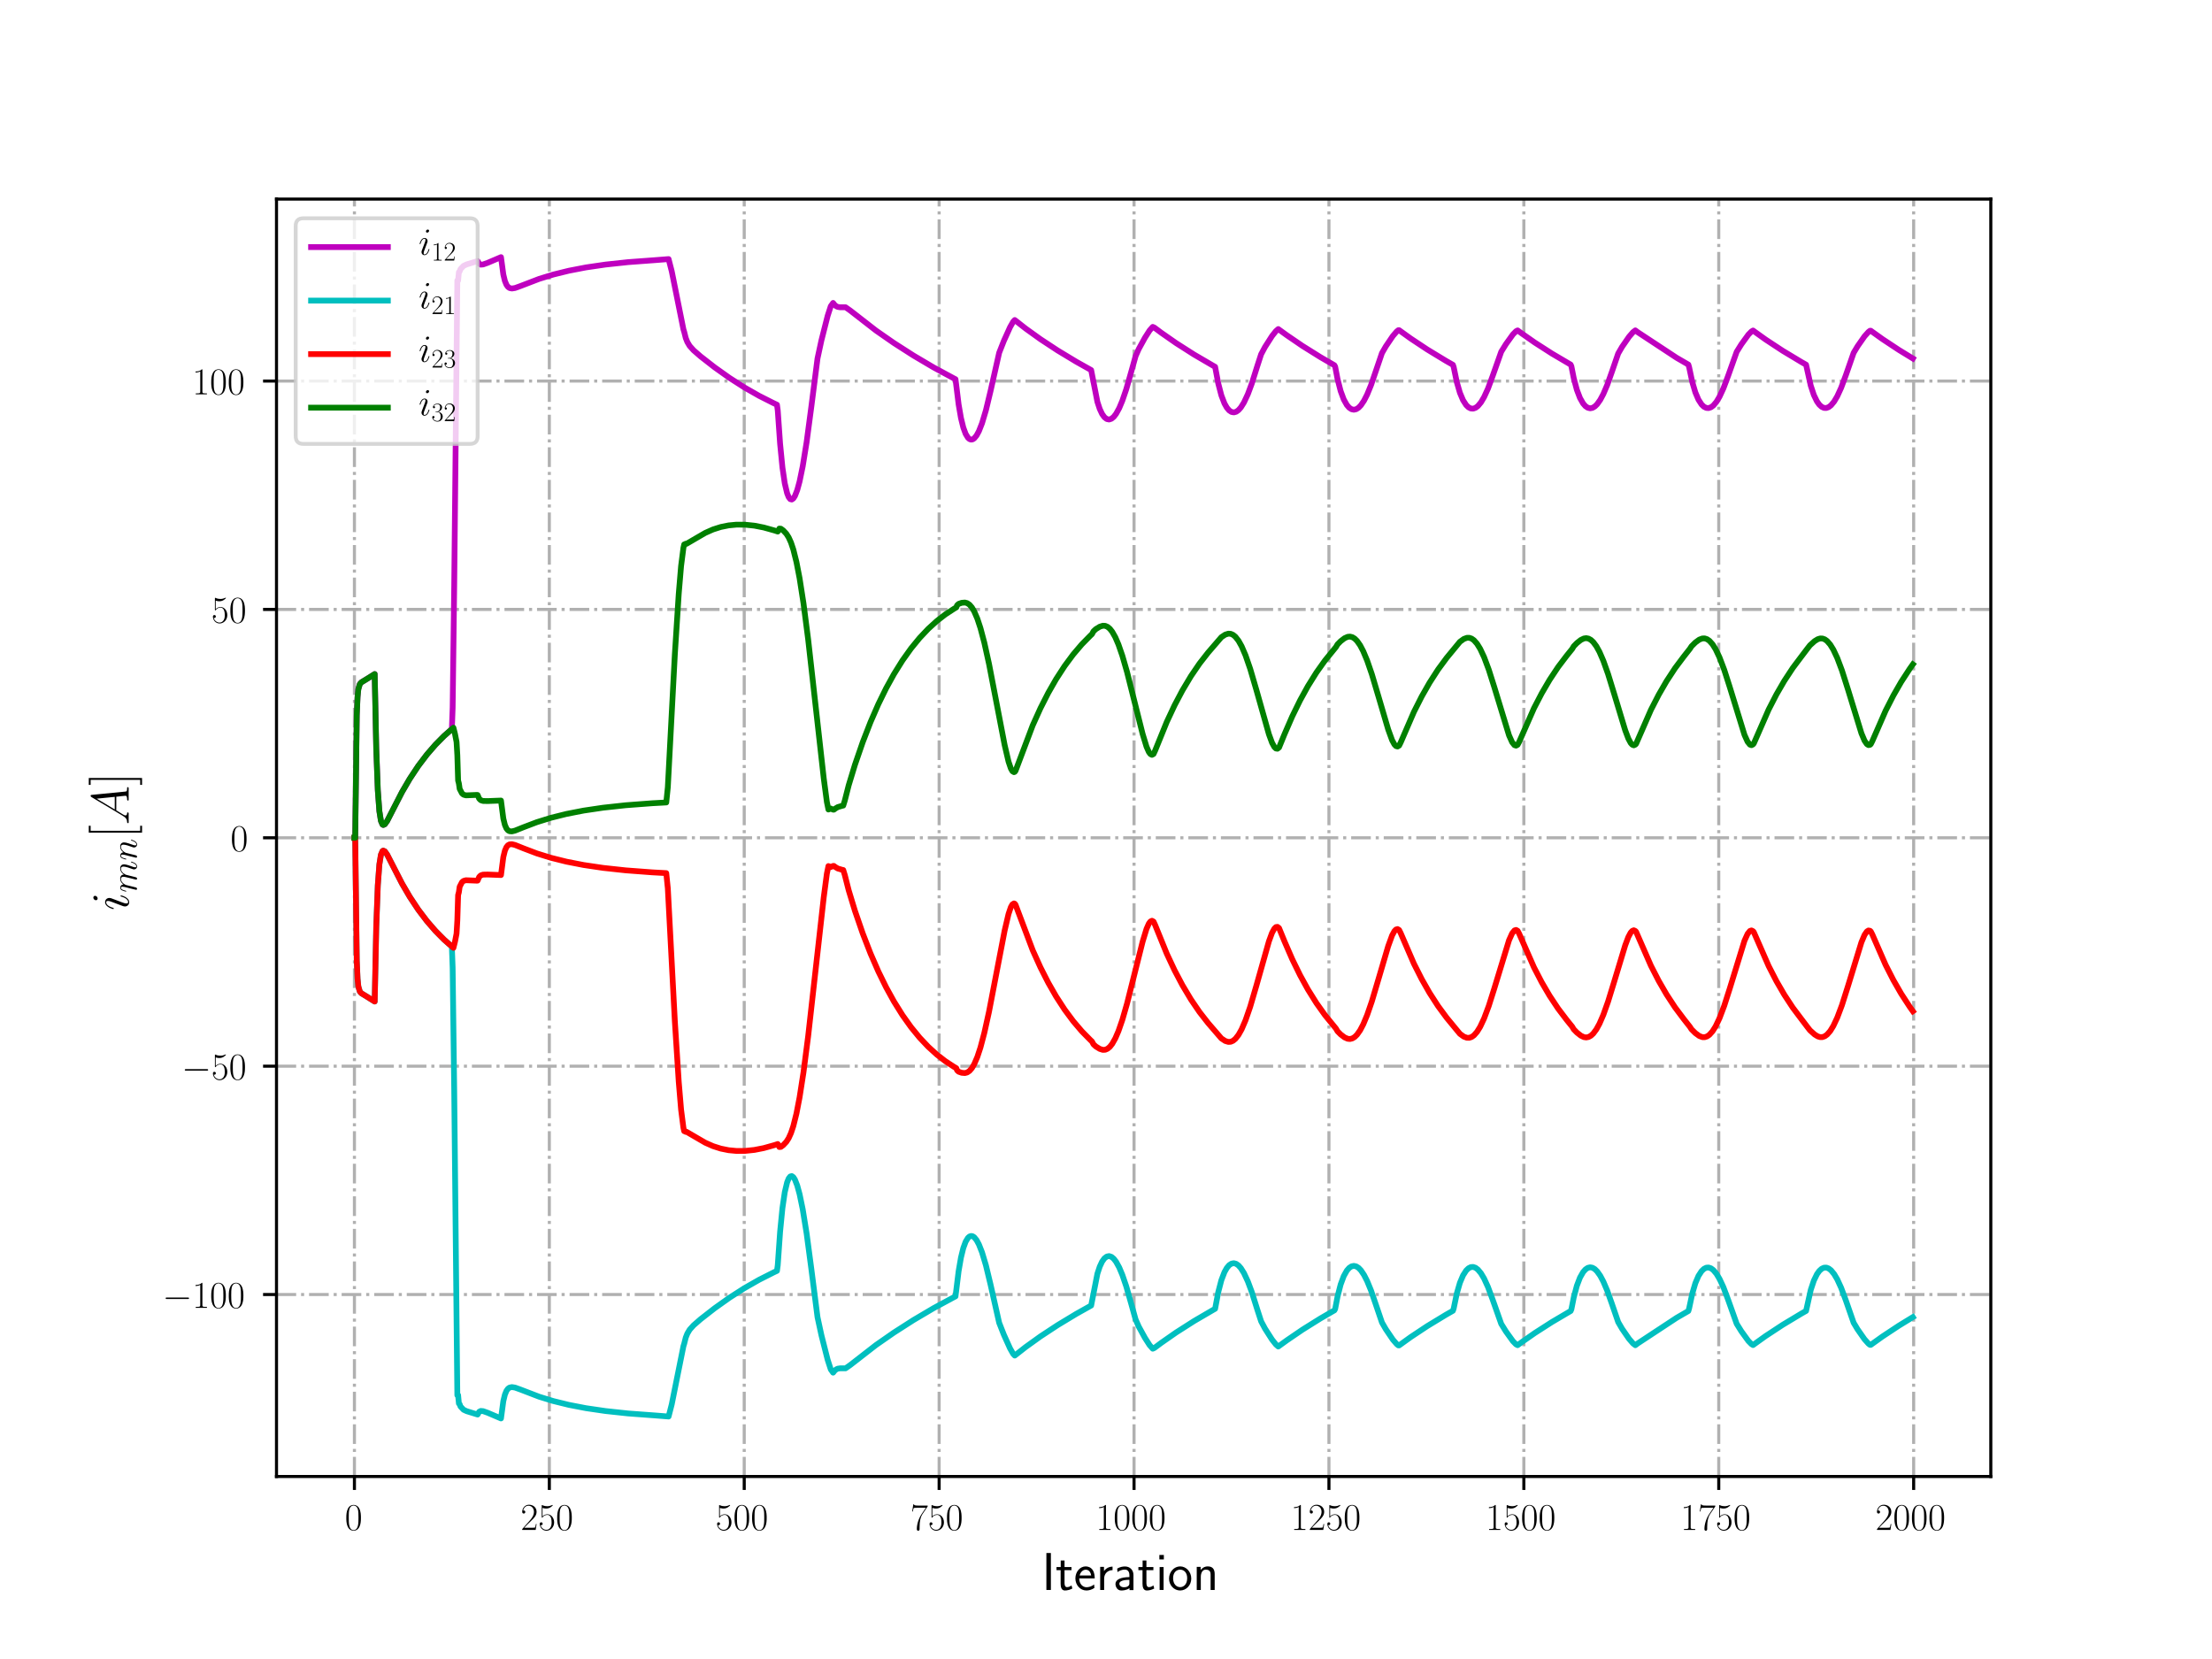 <?xml version="1.0" encoding="utf-8" standalone="no"?>
<!DOCTYPE svg PUBLIC "-//W3C//DTD SVG 1.1//EN"
  "http://www.w3.org/Graphics/SVG/1.1/DTD/svg11.dtd">
<!-- Created with matplotlib (http://matplotlib.org/) -->
<svg height="432pt" version="1.1" viewBox="0 0 576 432" width="576pt" xmlns="http://www.w3.org/2000/svg" xmlns:xlink="http://www.w3.org/1999/xlink">
 <defs>
  <style type="text/css">
*{stroke-linecap:butt;stroke-linejoin:round;}
  </style>
 </defs>
 <g id="figure_1">
  <g id="patch_1">
   <path d="M 0 432 
L 576 432 
L 576 0 
L 0 0 
z
" style="fill:#ffffff;"/>
  </g>
  <g id="axes_1">
   <g id="patch_2">
    <path d="M 72 384.48 
L 518.4 384.48 
L 518.4 51.84 
L 72 51.84 
z
" style="fill:#ffffff;"/>
   </g>
   <g id="matplotlib.axis_1">
    <g id="xtick_1">
     <g id="line2d_1">
      <path clip-path="url(#p9de2c5b1a9)" d="M 92.291 384.48 
L 92.291 51.84 
" style="fill:none;stroke:#b0b0b0;stroke-dasharray:5.12,1.28,0.8,1.28;stroke-dashoffset:0;stroke-width:0.8;"/>
     </g>
     <g id="line2d_2">
      <defs>
       <path d="M 0 0 
L 0 3.5 
" id="m9f9f281492" style="stroke:#000000;stroke-width:0.8;"/>
      </defs>
      <g>
       <use style="stroke:#000000;stroke-width:0.8;" x="92.291" xlink:href="#m9f9f281492" y="384.48"/>
      </g>
     </g>
     <g id="text_1">
      <!-- $0$ -->
      <defs>
       <path d="M 42 31.641 
C 42 37.75 41.906 48.125 37.703 56.109 
C 34 63.109 28.094 65.594 22.906 65.594 
C 18.094 65.594 12 63.406 8.203 56.203 
C 4.203 48.719 3.797 39.438 3.797 31.641 
C 3.797 25.953 3.906 17.281 7 9.672 
C 11.297 -0.609 19 -2 22.906 -2 
C 27.5 -2 34.5 -0.109 38.594 9.375 
C 41.594 16.281 42 24.359 42 31.641 
z
M 22.906 -0.406 
C 16.5 -0.406 12.703 5.078 11.297 12.688 
C 10.203 18.562 10.203 27.156 10.203 32.75 
C 10.203 40.438 10.203 46.828 11.5 52.922 
C 13.406 61.391 19 64 22.906 64 
C 27 64 32.297 61.297 34.203 53.125 
C 35.5 47.438 35.594 40.734 35.594 32.75 
C 35.594 26.25 35.594 18.266 34.406 12.375 
C 32.297 1.484 26.406 -0.406 22.906 -0.406 
z
" id="CMR17-48"/>
      </defs>
      <g transform="translate(89.8 398.398)scale(0.1 -0.1)">
       <use transform="scale(0.996)" xlink:href="#CMR17-48"/>
      </g>
     </g>
    </g>
    <g id="xtick_2">
     <g id="line2d_3">
      <path clip-path="url(#p9de2c5b1a9)" d="M 143.044 384.48 
L 143.044 51.84 
" style="fill:none;stroke:#b0b0b0;stroke-dasharray:5.12,1.28,0.8,1.28;stroke-dashoffset:0;stroke-width:0.8;"/>
     </g>
     <g id="line2d_4">
      <g>
       <use style="stroke:#000000;stroke-width:0.8;" x="143.044" xlink:href="#m9f9f281492" y="384.48"/>
      </g>
     </g>
     <g id="text_2">
      <!-- $250$ -->
      <defs>
       <path d="M 41.703 15.453 
L 39.906 15.453 
C 38.906 8.375 38.094 7.172 37.703 6.562 
C 37.203 5.766 30 5.766 28.594 5.766 
L 9.406 5.766 
C 13 9.672 20 16.75 28.5 24.953 
C 34.594 30.734 41.703 37.531 41.703 47.422 
C 41.703 59.219 32.297 66 21.797 66 
C 10.797 66 4.094 56.312 4.094 47.344 
C 4.094 43.438 7 42.938 8.203 42.938 
C 9.203 42.938 12.203 43.547 12.203 47.031 
C 12.203 50.109 9.594 51 8.203 51 
C 7.594 51 7 50.906 6.594 50.703 
C 8.5 59.219 14.297 63.406 20.406 63.406 
C 29.094 63.406 34.797 56.516 34.797 47.422 
C 34.797 38.734 29.703 31.25 24 24.75 
L 4.094 2.281 
L 4.094 0 
L 39.297 0 
z
" id="CMR17-50"/>
       <path d="M 11.406 57.688 
C 12.406 57.281 16.5 56 20.703 56 
C 30 56 35.094 61.109 38 64.062 
C 38 64.953 38 65.5 37.406 65.5 
C 37.297 65.5 37.094 65.5 36.297 65.047 
C 32.797 63.406 28.703 62.078 23.703 62.078 
C 20.703 62.078 16.203 62.484 11.297 64.672 
C 10.203 65.172 10 65.172 9.906 65.172 
C 9.406 65.172 9.297 65.062 9.297 63.078 
L 9.297 34.422 
C 9.297 32.641 9.297 32.141 10.297 32.141 
C 10.797 32.141 11 32.344 11.5 33.031 
C 14.703 37.516 19.094 39.406 24.094 39.406 
C 27.594 39.406 35.094 37.219 35.094 20.141 
C 35.094 16.953 35.094 11.172 32.094 6.578 
C 29.594 2.484 25.703 0.391 21.406 0.391 
C 14.797 0.391 8.094 5 6.297 12.719 
C 6.703 12.609 7.5 12.422 7.906 12.422 
C 9.203 12.422 11.703 13.125 11.703 16.219 
C 11.703 18.906 9.797 20 7.906 20 
C 5.594 20 4.094 18.594 4.094 15.797 
C 4.094 7.094 11 -2 21.594 -2 
C 31.906 -2 41.703 6.875 41.703 19.75 
C 41.703 31.719 33.906 41 24.203 41 
C 19.094 41 14.797 39.109 11.406 35.531 
z
" id="CMR17-53"/>
      </defs>
      <g transform="translate(135.572 398.398)scale(0.1 -0.1)">
       <use transform="scale(0.996)" xlink:href="#CMR17-50"/>
       <use transform="translate(45.69 0)scale(0.996)" xlink:href="#CMR17-53"/>
       <use transform="translate(91.381 0)scale(0.996)" xlink:href="#CMR17-48"/>
      </g>
     </g>
    </g>
    <g id="xtick_3">
     <g id="line2d_5">
      <path clip-path="url(#p9de2c5b1a9)" d="M 193.796 384.48 
L 193.796 51.84 
" style="fill:none;stroke:#b0b0b0;stroke-dasharray:5.12,1.28,0.8,1.28;stroke-dashoffset:0;stroke-width:0.8;"/>
     </g>
     <g id="line2d_6">
      <g>
       <use style="stroke:#000000;stroke-width:0.8;" x="193.796" xlink:href="#m9f9f281492" y="384.48"/>
      </g>
     </g>
     <g id="text_3">
      <!-- $500$ -->
      <g transform="translate(186.324 398.398)scale(0.1 -0.1)">
       <use transform="scale(0.996)" xlink:href="#CMR17-53"/>
       <use transform="translate(45.69 0)scale(0.996)" xlink:href="#CMR17-48"/>
       <use transform="translate(91.381 0)scale(0.996)" xlink:href="#CMR17-48"/>
      </g>
     </g>
    </g>
    <g id="xtick_4">
     <g id="line2d_7">
      <path clip-path="url(#p9de2c5b1a9)" d="M 244.549 384.48 
L 244.549 51.84 
" style="fill:none;stroke:#b0b0b0;stroke-dasharray:5.12,1.28,0.8,1.28;stroke-dashoffset:0;stroke-width:0.8;"/>
     </g>
     <g id="line2d_8">
      <g>
       <use style="stroke:#000000;stroke-width:0.8;" x="244.549" xlink:href="#m9f9f281492" y="384.48"/>
      </g>
     </g>
     <g id="text_4">
      <!-- $750$ -->
      <defs>
       <path d="M 45.094 61.578 
L 45.094 63.766 
L 21.594 63.766 
C 9.906 63.766 9.703 65.078 9.297 67 
L 7.5 67 
L 4.594 48.344 
L 6.406 48.344 
C 6.703 50.234 7.406 55.312 8.594 57.203 
C 9.203 58 16.594 58 18.297 58 
L 40.297 58 
L 29.203 41.578 
C 21.797 30.531 16.703 15.609 16.703 2.578 
C 16.703 1.391 16.703 -2 20.297 -2 
C 23.906 -2 23.906 1.391 23.906 2.672 
L 23.906 7.266 
C 23.906 23.562 26.703 34.312 31.297 41.188 
z
" id="CMR17-55"/>
      </defs>
      <g transform="translate(237.077 398.398)scale(0.1 -0.1)">
       <use transform="scale(0.996)" xlink:href="#CMR17-55"/>
       <use transform="translate(45.69 0)scale(0.996)" xlink:href="#CMR17-53"/>
       <use transform="translate(91.381 0)scale(0.996)" xlink:href="#CMR17-48"/>
      </g>
     </g>
    </g>
    <g id="xtick_5">
     <g id="line2d_9">
      <path clip-path="url(#p9de2c5b1a9)" d="M 295.302 384.48 
L 295.302 51.84 
" style="fill:none;stroke:#b0b0b0;stroke-dasharray:5.12,1.28,0.8,1.28;stroke-dashoffset:0;stroke-width:0.8;"/>
     </g>
     <g id="line2d_10">
      <g>
       <use style="stroke:#000000;stroke-width:0.8;" x="295.302" xlink:href="#m9f9f281492" y="384.48"/>
      </g>
     </g>
     <g id="text_5">
      <!-- $1000$ -->
      <defs>
       <path d="M 26.594 63.406 
C 26.594 65.5 26.5 65.5 25.094 65.5 
C 21.203 61.188 15.297 59.797 9.703 59.797 
C 9.406 59.797 8.906 59.797 8.797 59.5 
C 8.703 59.297 8.703 59.094 8.703 57 
C 11.797 57 17 57.594 21 59.984 
L 21 7.203 
C 21 3.688 20.797 2.5 12.203 2.5 
L 9.203 2.5 
L 9.203 0 
C 14 0 19 0 23.797 0 
C 28.594 0 33.594 0 38.406 0 
L 38.406 2.5 
L 35.406 2.5 
C 26.797 2.5 26.594 3.594 26.594 7.156 
z
" id="CMR17-49"/>
      </defs>
      <g transform="translate(285.339 398.398)scale(0.1 -0.1)">
       <use transform="scale(0.996)" xlink:href="#CMR17-49"/>
       <use transform="translate(45.69 0)scale(0.996)" xlink:href="#CMR17-48"/>
       <use transform="translate(91.381 0)scale(0.996)" xlink:href="#CMR17-48"/>
       <use transform="translate(137.071 0)scale(0.996)" xlink:href="#CMR17-48"/>
      </g>
     </g>
    </g>
    <g id="xtick_6">
     <g id="line2d_11">
      <path clip-path="url(#p9de2c5b1a9)" d="M 346.054 384.48 
L 346.054 51.84 
" style="fill:none;stroke:#b0b0b0;stroke-dasharray:5.12,1.28,0.8,1.28;stroke-dashoffset:0;stroke-width:0.8;"/>
     </g>
     <g id="line2d_12">
      <g>
       <use style="stroke:#000000;stroke-width:0.8;" x="346.054" xlink:href="#m9f9f281492" y="384.48"/>
      </g>
     </g>
     <g id="text_6">
      <!-- $1250$ -->
      <g transform="translate(336.091 398.398)scale(0.1 -0.1)">
       <use transform="scale(0.996)" xlink:href="#CMR17-49"/>
       <use transform="translate(45.69 0)scale(0.996)" xlink:href="#CMR17-50"/>
       <use transform="translate(91.381 0)scale(0.996)" xlink:href="#CMR17-53"/>
       <use transform="translate(137.071 0)scale(0.996)" xlink:href="#CMR17-48"/>
      </g>
     </g>
    </g>
    <g id="xtick_7">
     <g id="line2d_13">
      <path clip-path="url(#p9de2c5b1a9)" d="M 396.807 384.48 
L 396.807 51.84 
" style="fill:none;stroke:#b0b0b0;stroke-dasharray:5.12,1.28,0.8,1.28;stroke-dashoffset:0;stroke-width:0.8;"/>
     </g>
     <g id="line2d_14">
      <g>
       <use style="stroke:#000000;stroke-width:0.8;" x="396.807" xlink:href="#m9f9f281492" y="384.48"/>
      </g>
     </g>
     <g id="text_7">
      <!-- $1500$ -->
      <g transform="translate(386.844 398.398)scale(0.1 -0.1)">
       <use transform="scale(0.996)" xlink:href="#CMR17-49"/>
       <use transform="translate(45.69 0)scale(0.996)" xlink:href="#CMR17-53"/>
       <use transform="translate(91.381 0)scale(0.996)" xlink:href="#CMR17-48"/>
       <use transform="translate(137.071 0)scale(0.996)" xlink:href="#CMR17-48"/>
      </g>
     </g>
    </g>
    <g id="xtick_8">
     <g id="line2d_15">
      <path clip-path="url(#p9de2c5b1a9)" d="M 447.559 384.48 
L 447.559 51.84 
" style="fill:none;stroke:#b0b0b0;stroke-dasharray:5.12,1.28,0.8,1.28;stroke-dashoffset:0;stroke-width:0.8;"/>
     </g>
     <g id="line2d_16">
      <g>
       <use style="stroke:#000000;stroke-width:0.8;" x="447.559" xlink:href="#m9f9f281492" y="384.48"/>
      </g>
     </g>
     <g id="text_8">
      <!-- $1750$ -->
      <g transform="translate(437.597 398.398)scale(0.1 -0.1)">
       <use transform="scale(0.996)" xlink:href="#CMR17-49"/>
       <use transform="translate(45.69 0)scale(0.996)" xlink:href="#CMR17-55"/>
       <use transform="translate(91.381 0)scale(0.996)" xlink:href="#CMR17-53"/>
       <use transform="translate(137.071 0)scale(0.996)" xlink:href="#CMR17-48"/>
      </g>
     </g>
    </g>
    <g id="xtick_9">
     <g id="line2d_17">
      <path clip-path="url(#p9de2c5b1a9)" d="M 498.312 384.48 
L 498.312 51.84 
" style="fill:none;stroke:#b0b0b0;stroke-dasharray:5.12,1.28,0.8,1.28;stroke-dashoffset:0;stroke-width:0.8;"/>
     </g>
     <g id="line2d_18">
      <g>
       <use style="stroke:#000000;stroke-width:0.8;" x="498.312" xlink:href="#m9f9f281492" y="384.48"/>
      </g>
     </g>
     <g id="text_9">
      <!-- $2000$ -->
      <g transform="translate(488.349 398.398)scale(0.1 -0.1)">
       <use transform="scale(0.996)" xlink:href="#CMR17-50"/>
       <use transform="translate(45.69 0)scale(0.996)" xlink:href="#CMR17-48"/>
       <use transform="translate(91.381 0)scale(0.996)" xlink:href="#CMR17-48"/>
       <use transform="translate(137.071 0)scale(0.996)" xlink:href="#CMR17-48"/>
      </g>
     </g>
    </g>
    <g id="text_10">
     <!-- Iteration -->
     <defs>
      <path d="M 17.094 69 
L 8.703 69 
L 8.703 0 
L 17.094 0 
z
" id="CMSS17-73"/>
      <path d="M 16.703 37 
L 29.703 37 
L 29.703 42.766 
L 16.703 42.766 
L 16.703 55 
L 9.594 55 
L 9.594 42.766 
L 1.703 42.766 
L 1.703 37 
L 9.406 37 
L 9.406 11.703 
C 9.406 6 10.703 -1 17.297 -1 
C 22.297 -1 26.906 0.391 31.297 2.688 
L 29.703 8.562 
C 27.297 6.469 24.406 5.266 21.297 5.266 
C 16.906 5.266 16.703 10.875 16.703 13.375 
z
" id="CMSS17-116"/>
      <path d="M 39.094 21.516 
C 39.094 24.844 38.906 31.297 35.703 36.641 
C 32.203 42.391 26.5 44 22.203 44 
C 11.797 44 3 34.188 3 21.484 
C 3 9.094 12.094 -1 23.594 -1 
C 28.094 -1 33.594 0.297 38.594 3.875 
C 38.594 4.281 38.406 6.469 38.297 6.562 
C 38.297 6.766 38 9.844 38 10.25 
C 33.203 6.359 27.703 5.078 23.703 5.078 
C 17.297 5.078 10.406 10.422 10.094 21.516 
z
M 10.906 27 
C 12.203 32.562 16.594 37.828 22.203 37.828 
C 23.703 37.828 30.703 37.828 32.5 27 
z
" id="CMSS17-101"/>
      <path d="M 14.906 21.297 
C 14.906 30.703 21.797 37 30.594 37 
L 30.594 43.578 
C 24.203 43.578 18.203 40.391 14.594 35.203 
L 14.594 43.094 
L 7.5 43.094 
L 7.5 0 
L 14.906 0 
z
" id="CMSS17-114"/>
      <path d="M 37.594 27.984 
C 37.594 37.375 30.906 43.875 21.906 43.875 
C 17.5 43.875 12.703 43.078 7.203 39.891 
L 7.797 33.359 
C 10.297 35.125 14.594 38 21.797 38 
C 26.906 38 30 34.062 30 27.844 
L 30 24 
C 14 24 4 19.344 4 11.344 
C 4 7.203 6.5 -1 14.797 -1 
C 16.297 -1 24.406 -1 30.203 3.391 
L 30.203 -0.297 
L 37.594 -0.297 
z
M 30 12.75 
C 30 10.953 30 8.562 27 6.781 
C 24.406 5.078 21.094 5.078 19.703 5.078 
C 14.703 5.078 11.297 7.984 11.297 11.625 
C 11.297 18.922 26.906 18.922 30 18.922 
z
" id="CMSS17-97"/>
      <path d="M 15.297 65.359 
L 6.906 65.359 
L 6.906 57 
L 15.297 57 
z
M 14.797 42.797 
L 7.406 42.797 
L 7.406 0 
L 14.797 0 
z
" id="CMSS17-105"/>
      <path d="M 44.203 21.188 
C 44.203 34 34.703 44 23.5 44 
C 12 44 2.703 33.703 2.703 21.188 
C 2.703 8.5 12.297 -1 23.406 -1 
C 34.797 -1 44.203 8.797 44.203 21.188 
z
M 23.5 5.266 
C 16.406 5.266 10.297 11.078 10.297 22 
C 10.297 33.609 17.406 37.922 23.406 37.922 
C 29.906 37.922 36.594 33.219 36.594 22 
C 36.594 10.672 30.094 5.266 23.5 5.266 
z
" id="CMSS17-111"/>
      <path d="M 40.906 29.328 
C 40.906 35.672 39.406 44 28.094 44 
C 21.703 44 17.5 40.719 14.703 37.328 
L 14.703 43.094 
L 7.406 43.094 
L 7.406 0 
L 15 0 
L 15 24.359 
C 15 30.688 17.406 37.938 24.203 37.938 
C 33 37.938 33.297 32 33.297 28.578 
L 33.297 0 
L 40.906 0 
z
" id="CMSS17-110"/>
     </defs>
     <g transform="translate(271.264 414.022)scale(0.14 -0.14)">
      <use transform="scale(0.996)" xlink:href="#CMSS17-73"/>
      <use transform="translate(25.784 0)scale(0.996)" xlink:href="#CMSS17-116"/>
      <use transform="translate(59.615 0)scale(0.996)" xlink:href="#CMSS17-101"/>
      <use transform="translate(101.254 0)scale(0.996)" xlink:href="#CMSS17-114"/>
      <use transform="translate(133.164 0)scale(0.996)" xlink:href="#CMSS17-97"/>
      <use transform="translate(178.086 0)scale(0.996)" xlink:href="#CMSS17-116"/>
      <use transform="translate(211.918 0)scale(0.996)" xlink:href="#CMSS17-105"/>
      <use transform="translate(234.098 0)scale(0.996)" xlink:href="#CMSS17-111"/>
      <use transform="translate(280.942 0)scale(0.996)" xlink:href="#CMSS17-110"/>
     </g>
    </g>
   </g>
   <g id="matplotlib.axis_2">
    <g id="ytick_1">
     <g id="line2d_19">
      <path clip-path="url(#p9de2c5b1a9)" d="M 72 337.097 
L 518.4 337.097 
" style="fill:none;stroke:#b0b0b0;stroke-dasharray:5.12,1.28,0.8,1.28;stroke-dashoffset:0;stroke-width:0.8;"/>
     </g>
     <g id="line2d_20">
      <defs>
       <path d="M 0 0 
L -3.5 0 
" id="m6e6b1eb451" style="stroke:#000000;stroke-width:0.8;"/>
      </defs>
      <g>
       <use style="stroke:#000000;stroke-width:0.8;" x="72" xlink:href="#m6e6b1eb451" y="337.097"/>
      </g>
     </g>
     <g id="text_11">
      <!-- $-100$ -->
      <defs>
       <path d="M 65.906 23 
C 67.594 23 69.406 23 69.406 25 
C 69.406 27 67.594 27 65.906 27 
L 11.797 27 
C 10.094 27 8.297 27 8.297 25 
C 8.297 23 10.094 23 11.797 23 
z
" id="CMSY10-0"/>
      </defs>
      <g transform="translate(42.307 340.556)scale(0.1 -0.1)">
       <use transform="scale(0.996)" xlink:href="#CMSY10-0"/>
       <use transform="translate(77.487 0)scale(0.996)" xlink:href="#CMR17-49"/>
       <use transform="translate(123.178 0)scale(0.996)" xlink:href="#CMR17-48"/>
       <use transform="translate(168.868 0)scale(0.996)" xlink:href="#CMR17-48"/>
      </g>
     </g>
    </g>
    <g id="ytick_2">
     <g id="line2d_21">
      <path clip-path="url(#p9de2c5b1a9)" d="M 72 277.628 
L 518.4 277.628 
" style="fill:none;stroke:#b0b0b0;stroke-dasharray:5.12,1.28,0.8,1.28;stroke-dashoffset:0;stroke-width:0.8;"/>
     </g>
     <g id="line2d_22">
      <g>
       <use style="stroke:#000000;stroke-width:0.8;" x="72" xlink:href="#m6e6b1eb451" y="277.628"/>
      </g>
     </g>
     <g id="text_12">
      <!-- $-50$ -->
      <g transform="translate(47.289 281.088)scale(0.1 -0.1)">
       <use transform="scale(0.996)" xlink:href="#CMSY10-0"/>
       <use transform="translate(77.487 0)scale(0.996)" xlink:href="#CMR17-53"/>
       <use transform="translate(123.178 0)scale(0.996)" xlink:href="#CMR17-48"/>
      </g>
     </g>
    </g>
    <g id="ytick_3">
     <g id="line2d_23">
      <path clip-path="url(#p9de2c5b1a9)" d="M 72 218.16 
L 518.4 218.16 
" style="fill:none;stroke:#b0b0b0;stroke-dasharray:5.12,1.28,0.8,1.28;stroke-dashoffset:0;stroke-width:0.8;"/>
     </g>
     <g id="line2d_24">
      <g>
       <use style="stroke:#000000;stroke-width:0.8;" x="72" xlink:href="#m6e6b1eb451" y="218.16"/>
      </g>
     </g>
     <g id="text_13">
      <!-- $0$ -->
      <g transform="translate(60.019 221.619)scale(0.1 -0.1)">
       <use transform="scale(0.996)" xlink:href="#CMR17-48"/>
      </g>
     </g>
    </g>
    <g id="ytick_4">
     <g id="line2d_25">
      <path clip-path="url(#p9de2c5b1a9)" d="M 72 158.692 
L 518.4 158.692 
" style="fill:none;stroke:#b0b0b0;stroke-dasharray:5.12,1.28,0.8,1.28;stroke-dashoffset:0;stroke-width:0.8;"/>
     </g>
     <g id="line2d_26">
      <g>
       <use style="stroke:#000000;stroke-width:0.8;" x="72" xlink:href="#m6e6b1eb451" y="158.692"/>
      </g>
     </g>
     <g id="text_14">
      <!-- $50$ -->
      <g transform="translate(55.037 162.151)scale(0.1 -0.1)">
       <use transform="scale(0.996)" xlink:href="#CMR17-53"/>
       <use transform="translate(45.69 0)scale(0.996)" xlink:href="#CMR17-48"/>
      </g>
     </g>
    </g>
    <g id="ytick_5">
     <g id="line2d_27">
      <path clip-path="url(#p9de2c5b1a9)" d="M 72 99.223 
L 518.4 99.223 
" style="fill:none;stroke:#b0b0b0;stroke-dasharray:5.12,1.28,0.8,1.28;stroke-dashoffset:0;stroke-width:0.8;"/>
     </g>
     <g id="line2d_28">
      <g>
       <use style="stroke:#000000;stroke-width:0.8;" x="72" xlink:href="#m6e6b1eb451" y="99.223"/>
      </g>
     </g>
     <g id="text_15">
      <!-- $100$ -->
      <g transform="translate(50.056 102.683)scale(0.1 -0.1)">
       <use transform="scale(0.996)" xlink:href="#CMR17-49"/>
       <use transform="translate(45.69 0)scale(0.996)" xlink:href="#CMR17-48"/>
       <use transform="translate(91.381 0)scale(0.996)" xlink:href="#CMR17-48"/>
      </g>
     </g>
    </g>
    <g id="text_16">
     <!-- $i_{mn}[A]$ -->
     <defs>
      <path d="M 28.297 14.266 
C 28.297 14.766 27.906 15.172 27.297 15.172 
C 26.406 15.172 26.297 14.875 25.797 13.172 
C 23.203 4.094 19.094 1 15.797 1 
C 14.594 1 13.203 1.297 13.203 4.297 
C 13.203 6.984 14.406 9.984 15.5 12.969 
L 22.5 31.531 
C 22.797 32.328 23.5 34.125 23.5 36.016 
C 23.5 40.219 20.5 44 15.594 44 
C 6.406 44 2.703 29.531 2.703 28.734 
C 2.703 28.344 3.094 27.844 3.797 27.844 
C 4.703 27.844 4.797 28.234 5.203 29.625 
C 7.594 37.938 11.406 41.906 15.297 41.906 
C 16.203 41.906 17.906 41.906 17.906 38.719 
C 17.906 36.125 16.594 32.828 15.797 30.641 
L 8.797 12.078 
C 8.203 10.484 7.594 8.875 7.594 7.078 
C 7.594 2.594 10.703 -1 15.5 -1 
C 24.703 -1 28.297 13.578 28.297 14.266 
z
M 27.5 62.703 
C 27.5 64.203 26.297 66 24.094 66 
C 21.797 66 19.203 63.797 19.203 61.203 
C 19.203 58.719 21.297 57.922 22.5 57.922 
C 25.203 57.922 27.5 60.516 27.5 62.703 
z
" id="CMMI12-105"/>
      <path d="M 20.594 29.234 
C 20.797 29.844 23.297 34.828 27 38.016 
C 29.594 40.406 33 42.016 36.906 42.016 
C 40.906 42.016 42.297 39.016 42.297 35.031 
C 42.297 34.422 42.297 32.438 41.094 27.734 
L 38.594 17.469 
C 37.797 14.469 35.906 7.078 35.703 5.984 
C 35.297 4.484 34.703 1.891 34.703 1.5 
C 34.703 0.094 35.797 -1 37.297 -1 
C 40.297 -1 40.797 1.297 41.703 4.891 
L 47.703 28.734 
C 47.906 29.531 53.094 42.016 64.094 42.016 
C 68.094 42.016 69.5 39.016 69.5 35.031 
C 69.5 29.438 65.594 18.562 63.406 12.578 
C 62.5 10.172 62 8.875 62 7.078 
C 62 2.594 65.094 -1 69.906 -1 
C 79.203 -1 82.703 13.672 82.703 14.266 
C 82.703 14.766 82.297 15.172 81.703 15.172 
C 80.797 15.172 80.703 14.875 80.203 13.172 
C 77.906 5.188 74.203 1 70.203 1 
C 69.203 1 67.594 1 67.594 4.203 
C 67.594 6.812 68.797 10 69.203 11.094 
C 71 15.906 75.5 27.703 75.5 33.516 
C 75.5 39.5 72 44 64.406 44 
C 57.703 44 52.297 40.219 48.297 34.328 
C 48 39.719 44.703 44 37.203 44 
C 28.297 44 23.594 37.734 21.797 35.234 
C 21.5 40.906 17.406 44 13 44 
C 10.094 44 7.797 42.609 5.906 38.812 
C 4.094 35.219 2.703 29.141 2.703 28.734 
C 2.703 28.344 3.094 27.844 3.797 27.844 
C 4.594 27.844 4.703 27.938 5.297 30.234 
C 6.797 36.125 8.703 42.016 12.703 42.016 
C 15 42.016 15.797 40.406 15.797 37.422 
C 15.797 35.219 14.797 31.328 14.094 28.234 
L 11.297 17.469 
C 10.906 15.562 9.797 11.078 9.297 9.281 
C 8.594 6.688 7.5 2 7.5 1.5 
C 7.5 0.094 8.594 -1 10.094 -1 
C 11.297 -1 12.703 -0.406 13.5 1.094 
C 13.703 1.594 14.594 5.094 15.094 7.078 
L 17.297 16.062 
z
" id="CMMI12-109"/>
      <path d="M 20.594 29.234 
C 20.797 29.844 23.297 34.828 27 38.016 
C 29.594 40.406 33 42.016 36.906 42.016 
C 40.906 42.016 42.297 39.016 42.297 35.031 
C 42.297 29.344 38.203 17.969 36.203 12.578 
C 35.297 10.172 34.797 8.875 34.797 7.078 
C 34.797 2.594 37.906 -1 42.703 -1 
C 52 -1 55.5 13.672 55.5 14.266 
C 55.5 14.766 55.094 15.172 54.5 15.172 
C 53.594 15.172 53.5 14.875 53 13.172 
C 50.703 4.984 46.906 1 43 1 
C 42 1 40.406 1 40.406 4.203 
C 40.406 6.703 41.5 9.703 42.094 11.094 
C 44.094 16.609 48.297 27.812 48.297 33.516 
C 48.297 39.5 44.797 44 37.203 44 
C 28.297 44 23.594 37.734 21.797 35.234 
C 21.5 40.906 17.406 44 13 44 
C 9.797 44 7.594 42.109 5.906 38.719 
C 4.094 35.125 2.703 29.141 2.703 28.734 
C 2.703 28.344 3.094 27.844 3.797 27.844 
C 4.594 27.844 4.703 27.938 5.297 30.234 
C 6.906 36.328 8.703 42.016 12.703 42.016 
C 15 42.016 15.797 40.406 15.797 37.422 
C 15.797 35.219 14.797 31.328 14.094 28.234 
L 11.297 17.469 
C 10.906 15.562 9.797 11.078 9.297 9.281 
C 8.594 6.688 7.5 2 7.5 1.5 
C 7.5 0.094 8.594 -1 10.094 -1 
C 11.297 -1 12.703 -0.406 13.5 1.094 
C 13.703 1.594 14.594 5.094 15.094 7.078 
L 17.297 16.062 
z
" id="CMMI12-110"/>
      <path d="M 23.5 -25 
L 23.5 -21.516 
L 14.094 -21.516 
L 14.094 71 
L 23.5 71 
L 23.5 74.484 
L 10.594 74.484 
L 10.594 -25 
z
" id="CMR17-91"/>
      <path d="M 17 10.797 
C 13.5 4.906 10.094 2.906 5.297 2.906 
C 4.203 2.812 3.406 2.812 3.406 0.906 
C 3.406 0.375 3.906 0 4.594 0 
C 6.406 0 10.906 0 12.703 0 
C 15.594 0 18.797 0 21.594 0 
C 22.203 0 23.406 0 23.406 1.906 
C 23.406 2.812 22.594 2.906 22 2.906 
C 19.703 2.906 17.797 3.688 17.797 6.062 
C 17.797 7.438 18.406 8.531 19.703 10.703 
L 27.297 23.109 
L 52.797 23.109 
C 52.906 22.234 52.906 21.453 53 20.562 
C 53.297 18 54.5 7.734 54.5 5.875 
C 54.5 2.906 49.406 2.906 47.797 2.906 
C 46.703 2.906 45.594 2.906 45.594 1.094 
C 45.594 0 46.5 0 47.094 0 
C 48.797 0 50.797 0 52.5 0 
L 58.203 0 
C 64.297 0 68.703 0 68.797 0 
C 69.5 0 70.594 0 70.594 1.906 
C 70.594 2.906 69.703 2.906 68.203 2.906 
C 62.703 2.906 62.594 3.812 62.297 6.781 
L 56.203 68.812 
C 56 70.797 55.594 71 54.5 71 
C 53.5 71 52.906 70.797 52 69.297 
z
M 29 26 
L 49.094 59.672 
L 52.5 26 
z
" id="CMMI12-65"/>
      <path d="M 14.297 74.484 
L 1.406 74.484 
L 1.406 71 
L 10.797 71 
L 10.797 -21.516 
L 1.406 -21.516 
L 1.406 -25 
L 14.297 -25 
z
" id="CMR17-93"/>
     </defs>
     <g transform="translate(35.595 237.098)rotate(-90)scale(0.14 -0.14)">
      <use transform="translate(0 14.944)scale(0.996)" xlink:href="#CMMI12-105"/>
      <use transform="translate(33.279 0)scale(0.697)" xlink:href="#CMMI12-109"/>
      <use transform="translate(93.007 0)scale(0.697)" xlink:href="#CMMI12-110"/>
      <use transform="translate(134.266 14.944)scale(0.996)" xlink:href="#CMR17-91"/>
      <use transform="translate(159.137 14.944)scale(0.996)" xlink:href="#CMMI12-65"/>
      <use transform="translate(232.265 14.944)scale(0.996)" xlink:href="#CMR17-93"/>
     </g>
    </g>
   </g>
   <g id="line2d_29">
    <path clip-path="url(#p9de2c5b1a9)" d="M 92.291 218.16 
L 92.494 218.16 
L 92.9 186.193 
L 93.103 181.495 
L 93.306 179.457 
L 93.712 178.091 
L 94.118 177.664 
L 95.742 176.671 
L 97.569 175.524 
L 97.975 194.97 
L 98.381 205.77 
L 98.787 211.221 
L 99.193 213.754 
L 99.599 214.697 
L 99.802 214.816 
L 100.208 214.631 
L 100.817 213.779 
L 102.035 211.407 
L 104.675 206.261 
L 106.705 202.786 
L 108.938 199.421 
L 111.171 196.478 
L 113.404 193.901 
L 115.637 191.645 
L 117.667 189.836 
L 117.87 184.271 
L 118.276 152.483 
L 119.088 73.01 
L 119.291 73.041 
L 119.494 70.859 
L 119.697 70.675 
L 119.9 70.086 
L 120.712 69.225 
L 121.524 68.848 
L 124.367 67.976 
L 124.773 68.696 
L 125.179 68.909 
L 125.788 68.864 
L 127.006 68.433 
L 130.457 66.96 
L 131.066 71.483 
L 131.472 73.154 
L 131.878 74.149 
L 132.284 74.712 
L 132.69 75 
L 133.299 75.126 
L 134.111 74.998 
L 135.532 74.487 
L 140.404 72.617 
L 144.059 71.495 
L 148.119 70.497 
L 152.585 69.636 
L 157.66 68.892 
L 163.548 68.261 
L 170.653 67.735 
L 174.104 67.463 
L 174.916 70.623 
L 177.961 85.76 
L 178.164 86.41 
L 178.57 88.029 
L 178.976 89.051 
L 179.585 90.078 
L 180.601 91.21 
L 182.428 92.801 
L 186.082 95.649 
L 189.939 98.39 
L 193.796 100.86 
L 197.653 103.063 
L 201.511 105.012 
L 202.323 105.391 
L 202.526 106.88 
L 203.135 115.55 
L 203.744 121.728 
L 204.353 125.874 
L 204.962 128.437 
L 205.368 129.441 
L 205.774 129.968 
L 206.18 130.073 
L 206.586 129.794 
L 206.992 129.163 
L 207.601 127.607 
L 208.21 125.375 
L 209.022 121.443 
L 210.037 115.172 
L 211.255 106.021 
L 212.879 93.331 
L 213.894 88.637 
L 215.518 82.239 
L 216.33 79.731 
L 216.939 78.884 
L 217.345 79.404 
L 217.751 79.742 
L 218.157 79.921 
L 218.767 80.014 
L 220.188 80.012 
L 221.406 80.868 
L 228.105 86.074 
L 232.774 89.319 
L 237.85 92.571 
L 243.128 95.687 
L 248.406 98.538 
L 248.812 98.746 
L 249.624 105.322 
L 250.233 108.851 
L 250.842 111.328 
L 251.451 112.984 
L 252.06 113.984 
L 252.466 114.342 
L 252.872 114.478 
L 253.278 114.408 
L 253.684 114.145 
L 254.293 113.408 
L 254.902 112.284 
L 255.714 110.225 
L 256.729 106.841 
L 257.948 101.775 
L 260.181 91.867 
L 261.399 88.772 
L 263.023 85.178 
L 263.835 83.758 
L 264.241 83.332 
L 265.053 83.965 
L 267.083 85.557 
L 270.94 88.325 
L 275.406 91.259 
L 280.279 94.202 
L 284.136 96.364 
L 285.76 104.647 
L 286.369 106.489 
L 286.978 107.789 
L 287.587 108.643 
L 288.196 109.114 
L 288.805 109.24 
L 289.414 109.043 
L 290.023 108.542 
L 290.632 107.751 
L 291.444 106.27 
L 292.256 104.34 
L 293.271 101.369 
L 294.692 96.384 
L 295.708 92.736 
L 296.52 90.892 
L 298.144 87.939 
L 299.362 86.036 
L 300.174 85.123 
L 300.58 85.298 
L 302.407 86.659 
L 306.264 89.347 
L 310.933 92.324 
L 316.009 95.288 
L 316.415 95.515 
L 317.227 99.832 
L 318.039 102.955 
L 318.851 105.068 
L 319.46 106.148 
L 320.069 106.87 
L 320.678 107.275 
L 321.287 107.388 
L 321.896 107.222 
L 322.505 106.79 
L 323.114 106.103 
L 323.926 104.807 
L 324.941 102.628 
L 325.956 99.904 
L 327.377 95.383 
L 328.392 92.256 
L 329.407 90.354 
L 331.234 87.497 
L 332.249 86.216 
L 332.858 85.685 
L 335.092 87.3 
L 339.152 90.07 
L 343.821 92.987 
L 347.475 95.105 
L 347.678 95.489 
L 348.287 98.675 
L 349.099 101.834 
L 349.911 104.017 
L 350.723 105.466 
L 351.332 106.163 
L 351.941 106.565 
L 352.55 106.691 
L 353.16 106.555 
L 353.769 106.166 
L 354.378 105.533 
L 355.19 104.327 
L 356.002 102.736 
L 357.017 100.263 
L 358.235 96.716 
L 359.859 91.943 
L 360.874 90.185 
L 362.701 87.488 
L 363.716 86.315 
L 364.122 85.984 
L 364.325 85.978 
L 367.37 88.165 
L 371.633 90.992 
L 376.506 93.951 
L 378.333 94.996 
L 378.536 95.58 
L 379.348 99.495 
L 380.16 102.291 
L 380.972 104.214 
L 381.784 105.477 
L 382.393 106.062 
L 383.002 106.368 
L 383.611 106.41 
L 384.22 106.198 
L 384.829 105.742 
L 385.641 104.768 
L 386.453 103.399 
L 387.468 101.184 
L 388.686 97.9 
L 390.919 91.585 
L 392.138 89.616 
L 393.965 87.074 
L 394.777 86.247 
L 395.183 86.038 
L 396.401 86.926 
L 399.649 89.196 
L 404.115 92.063 
L 408.987 94.933 
L 409.19 95.395 
L 409.799 98.455 
L 410.612 101.512 
L 411.424 103.64 
L 412.236 105.067 
L 412.845 105.763 
L 413.454 106.174 
L 414.063 106.32 
L 414.672 106.21 
L 415.281 105.854 
L 415.89 105.26 
L 416.702 104.115 
L 417.514 102.591 
L 418.529 100.211 
L 419.747 96.781 
L 421.371 92.057 
L 422.386 90.314 
L 424.213 87.669 
L 425.228 86.501 
L 425.837 86.03 
L 426.446 86.487 
L 436.597 93.17 
L 439.642 94.934 
L 439.845 95.616 
L 440.657 99.444 
L 441.469 102.189 
L 442.281 104.084 
L 443.093 105.331 
L 443.702 105.912 
L 444.311 106.218 
L 444.92 106.263 
L 445.529 106.058 
L 446.138 105.611 
L 446.95 104.653 
L 447.762 103.304 
L 448.778 101.118 
L 449.996 97.875 
L 452.229 91.609 
L 453.447 89.655 
L 455.274 87.134 
L 456.086 86.31 
L 456.492 86.068 
L 457.304 86.657 
L 459.74 88.401 
L 464.206 91.336 
L 469.079 94.266 
L 470.297 94.96 
L 471.515 100.426 
L 472.327 102.866 
L 473.139 104.534 
L 473.748 105.384 
L 474.357 105.938 
L 474.966 106.218 
L 475.575 106.241 
L 476.184 106.014 
L 476.793 105.545 
L 477.605 104.561 
L 478.417 103.188 
L 479.432 100.976 
L 480.65 97.709 
L 482.68 91.884 
L 483.695 90.186 
L 485.522 87.572 
L 486.537 86.44 
L 486.944 86.123 
L 487.147 86.121 
L 490.192 88.298 
L 494.455 91.114 
L 498.109 93.35 
L 498.109 93.35 
" style="fill:none;stroke:#bf00bf;stroke-linecap:square;stroke-width:1.5;"/>
   </g>
   <g id="line2d_30">
    <path clip-path="url(#p9de2c5b1a9)" d="M 92.291 218.16 
L 92.494 218.16 
L 92.9 250.127 
L 93.103 254.825 
L 93.306 256.863 
L 93.712 258.229 
L 94.118 258.656 
L 95.742 259.649 
L 97.569 260.796 
L 97.975 241.35 
L 98.381 230.55 
L 98.787 225.099 
L 99.193 222.566 
L 99.599 221.623 
L 99.802 221.504 
L 100.208 221.689 
L 100.817 222.541 
L 102.035 224.913 
L 104.675 230.059 
L 106.705 233.534 
L 108.938 236.899 
L 111.171 239.842 
L 113.404 242.419 
L 115.637 244.675 
L 117.667 246.484 
L 117.87 252.049 
L 118.276 283.837 
L 119.088 363.31 
L 119.291 363.279 
L 119.494 365.461 
L 119.697 365.645 
L 119.9 366.234 
L 120.712 367.095 
L 121.524 367.472 
L 124.367 368.344 
L 124.773 367.624 
L 125.179 367.411 
L 125.788 367.456 
L 127.006 367.887 
L 130.457 369.36 
L 131.066 364.837 
L 131.472 363.166 
L 131.878 362.171 
L 132.284 361.608 
L 132.69 361.32 
L 133.299 361.194 
L 134.111 361.322 
L 135.532 361.833 
L 140.404 363.703 
L 144.059 364.825 
L 148.119 365.823 
L 152.585 366.684 
L 157.66 367.428 
L 163.548 368.059 
L 170.653 368.585 
L 174.104 368.857 
L 174.916 365.697 
L 177.961 350.56 
L 178.164 349.91 
L 178.57 348.291 
L 178.976 347.269 
L 179.585 346.242 
L 180.601 345.11 
L 182.428 343.519 
L 186.082 340.671 
L 189.939 337.93 
L 193.796 335.46 
L 197.653 333.257 
L 201.511 331.308 
L 202.323 330.929 
L 202.526 329.44 
L 203.135 320.77 
L 203.744 314.592 
L 204.353 310.446 
L 204.962 307.883 
L 205.368 306.879 
L 205.774 306.352 
L 206.18 306.247 
L 206.586 306.526 
L 206.992 307.157 
L 207.601 308.713 
L 208.21 310.945 
L 209.022 314.877 
L 210.037 321.148 
L 211.255 330.299 
L 212.879 342.989 
L 213.894 347.683 
L 215.518 354.081 
L 216.33 356.589 
L 216.939 357.436 
L 217.345 356.916 
L 217.751 356.578 
L 218.157 356.399 
L 218.767 356.306 
L 220.188 356.308 
L 221.406 355.452 
L 228.105 350.246 
L 232.774 347.001 
L 237.85 343.749 
L 243.128 340.633 
L 248.406 337.782 
L 248.812 337.574 
L 249.624 330.998 
L 250.233 327.469 
L 250.842 324.992 
L 251.451 323.336 
L 252.06 322.336 
L 252.466 321.978 
L 252.872 321.842 
L 253.278 321.912 
L 253.684 322.175 
L 254.293 322.912 
L 254.902 324.036 
L 255.714 326.095 
L 256.729 329.479 
L 257.948 334.545 
L 260.181 344.453 
L 261.399 347.548 
L 263.023 351.142 
L 263.835 352.562 
L 264.241 352.988 
L 265.053 352.355 
L 267.083 350.763 
L 270.94 347.995 
L 275.406 345.061 
L 280.279 342.118 
L 284.136 339.956 
L 285.76 331.673 
L 286.369 329.831 
L 286.978 328.531 
L 287.587 327.677 
L 288.196 327.206 
L 288.805 327.08 
L 289.414 327.277 
L 290.023 327.778 
L 290.632 328.569 
L 291.444 330.05 
L 292.256 331.98 
L 293.271 334.951 
L 294.692 339.936 
L 295.708 343.584 
L 296.52 345.428 
L 298.144 348.381 
L 299.362 350.284 
L 300.174 351.197 
L 300.58 351.022 
L 302.407 349.661 
L 306.264 346.973 
L 310.933 343.996 
L 316.009 341.032 
L 316.415 340.805 
L 317.227 336.488 
L 318.039 333.365 
L 318.851 331.252 
L 319.46 330.172 
L 320.069 329.45 
L 320.678 329.045 
L 321.287 328.932 
L 321.896 329.098 
L 322.505 329.53 
L 323.114 330.217 
L 323.926 331.513 
L 324.941 333.692 
L 325.956 336.416 
L 327.377 340.937 
L 328.392 344.064 
L 329.407 345.966 
L 331.234 348.823 
L 332.249 350.104 
L 332.858 350.635 
L 335.092 349.02 
L 339.152 346.25 
L 343.821 343.333 
L 347.475 341.215 
L 347.678 340.831 
L 348.287 337.645 
L 349.099 334.486 
L 349.911 332.303 
L 350.723 330.854 
L 351.332 330.157 
L 351.941 329.755 
L 352.55 329.629 
L 353.16 329.765 
L 353.769 330.154 
L 354.378 330.787 
L 355.19 331.993 
L 356.002 333.584 
L 357.017 336.057 
L 358.235 339.604 
L 359.859 344.377 
L 360.874 346.135 
L 362.701 348.832 
L 363.716 350.005 
L 364.122 350.336 
L 364.325 350.342 
L 367.37 348.155 
L 371.633 345.328 
L 376.506 342.369 
L 378.333 341.324 
L 378.536 340.74 
L 379.348 336.825 
L 380.16 334.029 
L 380.972 332.106 
L 381.784 330.843 
L 382.393 330.258 
L 383.002 329.952 
L 383.611 329.91 
L 384.22 330.122 
L 384.829 330.578 
L 385.641 331.552 
L 386.453 332.921 
L 387.468 335.136 
L 388.686 338.42 
L 390.919 344.735 
L 392.138 346.704 
L 393.965 349.246 
L 394.777 350.073 
L 395.183 350.282 
L 396.401 349.394 
L 399.649 347.124 
L 404.115 344.257 
L 408.987 341.387 
L 409.19 340.925 
L 409.799 337.865 
L 410.612 334.808 
L 411.424 332.68 
L 412.236 331.253 
L 412.845 330.557 
L 413.454 330.146 
L 414.063 330 
L 414.672 330.11 
L 415.281 330.466 
L 415.89 331.06 
L 416.702 332.205 
L 417.514 333.729 
L 418.529 336.109 
L 419.747 339.539 
L 421.371 344.263 
L 422.386 346.006 
L 424.213 348.651 
L 425.228 349.819 
L 425.837 350.29 
L 426.446 349.833 
L 436.597 343.15 
L 439.642 341.386 
L 439.845 340.704 
L 440.657 336.876 
L 441.469 334.131 
L 442.281 332.236 
L 443.093 330.989 
L 443.702 330.408 
L 444.311 330.102 
L 444.92 330.057 
L 445.529 330.262 
L 446.138 330.709 
L 446.95 331.667 
L 447.762 333.016 
L 448.778 335.202 
L 449.996 338.445 
L 452.229 344.711 
L 453.447 346.665 
L 455.274 349.186 
L 456.086 350.01 
L 456.492 350.252 
L 457.304 349.663 
L 459.74 347.919 
L 464.206 344.984 
L 469.079 342.054 
L 470.297 341.36 
L 471.515 335.894 
L 472.327 333.454 
L 473.139 331.786 
L 473.748 330.936 
L 474.357 330.382 
L 474.966 330.102 
L 475.575 330.079 
L 476.184 330.306 
L 476.793 330.775 
L 477.605 331.759 
L 478.417 333.132 
L 479.432 335.344 
L 480.65 338.611 
L 482.68 344.436 
L 483.695 346.134 
L 485.522 348.748 
L 486.537 349.88 
L 486.944 350.197 
L 487.147 350.199 
L 490.192 348.022 
L 494.455 345.206 
L 498.109 342.97 
L 498.109 342.97 
" style="fill:none;stroke:#00bfbf;stroke-linecap:square;stroke-width:1.5;"/>
   </g>
   <g id="line2d_31">
    <path clip-path="url(#p9de2c5b1a9)" d="M 92.291 218.16 
L 92.494 218.16 
L 92.9 250.127 
L 93.103 254.825 
L 93.306 256.863 
L 93.712 258.229 
L 94.118 258.656 
L 95.742 259.649 
L 97.569 260.796 
L 97.975 241.35 
L 98.381 230.55 
L 98.787 225.099 
L 99.193 222.566 
L 99.599 221.623 
L 99.802 221.504 
L 100.208 221.689 
L 100.817 222.541 
L 102.035 224.913 
L 104.675 230.059 
L 106.705 233.534 
L 108.938 236.899 
L 111.171 239.842 
L 113.404 242.419 
L 115.637 244.675 
L 118.073 246.821 
L 118.479 245.205 
L 118.885 243.121 
L 119.088 239.696 
L 119.291 233.075 
L 119.494 232.31 
L 119.697 230.895 
L 120.306 229.72 
L 120.712 229.383 
L 121.321 229.212 
L 122.336 229.251 
L 124.164 229.326 
L 124.367 229.309 
L 124.773 228.358 
L 125.179 227.952 
L 125.788 227.752 
L 127.006 227.725 
L 130.457 227.858 
L 131.066 223.17 
L 131.472 221.515 
L 131.878 220.583 
L 132.284 220.093 
L 132.69 219.873 
L 133.299 219.829 
L 134.111 220.025 
L 136.344 220.919 
L 139.795 222.229 
L 143.45 223.364 
L 147.51 224.375 
L 151.976 225.246 
L 157.051 225.998 
L 162.939 226.637 
L 169.841 227.157 
L 173.495 227.359 
L 173.901 231.332 
L 175.728 265.921 
L 176.743 281.698 
L 177.352 288.929 
L 177.961 293.662 
L 178.164 294.559 
L 178.367 294.541 
L 178.57 294.74 
L 178.773 294.718 
L 181.413 296.259 
L 183.646 297.554 
L 185.676 298.454 
L 187.706 299.099 
L 189.736 299.509 
L 191.766 299.703 
L 193.999 299.692 
L 196.435 299.438 
L 198.871 298.962 
L 201.714 298.168 
L 202.526 297.9 
L 202.729 298.178 
L 202.932 298.678 
L 203.338 298.646 
L 203.947 298.201 
L 204.759 297.336 
L 205.368 296.383 
L 205.977 295.034 
L 206.586 293.208 
L 207.398 289.957 
L 208.21 285.754 
L 209.225 279.233 
L 210.443 269.816 
L 212.27 253.535 
L 214.503 233.629 
L 215.315 227.497 
L 215.721 225.521 
L 215.924 225.866 
L 216.127 225.652 
L 216.33 225.785 
L 216.533 225.628 
L 216.736 225.623 
L 216.939 225.486 
L 217.142 225.484 
L 217.548 225.793 
L 218.157 226.155 
L 219.376 226.515 
L 219.579 226.549 
L 219.985 227.859 
L 221 231.848 
L 222.624 237.177 
L 224.654 243.068 
L 226.684 248.297 
L 228.714 252.949 
L 230.744 257.089 
L 232.774 260.771 
L 235.007 264.348 
L 237.24 267.478 
L 239.474 270.206 
L 241.707 272.569 
L 243.94 274.603 
L 246.173 276.335 
L 248.406 277.794 
L 249.015 278.148 
L 249.218 278.699 
L 249.624 279.069 
L 250.436 279.352 
L 251.248 279.419 
L 251.857 279.261 
L 252.466 278.851 
L 253.075 278.143 
L 253.684 277.114 
L 254.496 275.228 
L 255.308 272.765 
L 256.323 268.94 
L 257.542 263.429 
L 259.369 253.933 
L 261.602 242.334 
L 262.617 237.996 
L 263.226 236.207 
L 263.632 235.496 
L 264.038 235.253 
L 264.241 235.328 
L 264.444 235.595 
L 268.91 247.428 
L 270.94 251.918 
L 272.97 255.909 
L 275 259.457 
L 277.234 262.9 
L 279.467 265.912 
L 281.7 268.536 
L 283.933 270.81 
L 284.339 271.189 
L 284.745 271.938 
L 285.354 272.499 
L 286.369 273.127 
L 287.181 273.383 
L 287.79 273.355 
L 288.399 273.096 
L 289.008 272.587 
L 289.617 271.816 
L 290.429 270.382 
L 291.241 268.499 
L 292.256 265.569 
L 293.474 261.349 
L 295.302 254.083 
L 297.535 245.206 
L 298.55 241.879 
L 299.159 240.503 
L 299.565 239.953 
L 299.971 239.759 
L 300.377 239.974 
L 300.783 240.843 
L 303.828 248.341 
L 305.858 252.67 
L 307.888 256.518 
L 310.121 260.257 
L 312.354 263.533 
L 314.588 266.395 
L 318.039 270.397 
L 319.054 271.068 
L 319.866 271.317 
L 320.475 271.275 
L 321.084 271.012 
L 321.693 270.515 
L 322.505 269.481 
L 323.317 268.032 
L 324.332 265.676 
L 325.55 262.155 
L 327.174 256.609 
L 330.422 245.119 
L 331.234 242.913 
L 331.843 241.803 
L 332.249 241.41 
L 332.655 241.351 
L 333.061 241.672 
L 334.483 245.14 
L 336.513 249.806 
L 338.543 253.953 
L 340.573 257.639 
L 342.806 261.218 
L 345.039 264.352 
L 347.272 267.087 
L 347.881 267.835 
L 348.287 268.533 
L 349.099 269.355 
L 350.114 270.13 
L 350.926 270.492 
L 351.535 270.552 
L 352.144 270.405 
L 352.754 270.035 
L 353.363 269.436 
L 354.175 268.284 
L 354.987 266.742 
L 356.002 264.312 
L 357.22 260.778 
L 359.047 254.632 
L 361.483 246.372 
L 362.498 243.589 
L 363.107 242.468 
L 363.513 242.043 
L 363.919 241.928 
L 364.325 242.169 
L 364.731 242.973 
L 368.182 250.945 
L 370.212 254.959 
L 372.243 258.526 
L 374.476 261.988 
L 376.709 265.017 
L 380.16 269.206 
L 381.175 269.937 
L 381.987 270.236 
L 382.596 270.24 
L 383.205 270.033 
L 383.814 269.604 
L 384.626 268.681 
L 385.438 267.365 
L 386.453 265.202 
L 387.671 261.947 
L 389.092 257.466 
L 392.95 244.825 
L 393.762 243.029 
L 394.371 242.282 
L 394.777 242.153 
L 395.183 242.371 
L 395.589 243.135 
L 399.446 251.904 
L 401.476 255.809 
L 403.506 259.278 
L 405.739 262.644 
L 407.972 265.586 
L 409.393 267.345 
L 409.799 268.025 
L 410.612 268.865 
L 411.627 269.672 
L 412.439 270.062 
L 413.048 270.148 
L 413.657 270.031 
L 414.266 269.696 
L 414.875 269.138 
L 415.687 268.047 
L 416.499 266.573 
L 417.514 264.237 
L 418.732 260.822 
L 420.356 255.548 
L 423.198 246.162 
L 424.01 244.009 
L 424.619 242.862 
L 425.025 242.403 
L 425.431 242.24 
L 425.837 242.416 
L 426.04 242.644 
L 429.898 251.466 
L 431.928 255.418 
L 433.958 258.93 
L 436.191 262.338 
L 438.424 265.318 
L 440.048 267.383 
L 440.454 268.014 
L 441.469 269.023 
L 442.484 269.764 
L 443.296 270.07 
L 443.905 270.08 
L 444.514 269.882 
L 445.123 269.463 
L 445.935 268.557 
L 446.747 267.261 
L 447.762 265.128 
L 448.981 261.914 
L 450.402 257.484 
L 454.259 244.962 
L 455.071 243.17 
L 455.68 242.416 
L 456.086 242.277 
L 456.492 242.48 
L 456.695 242.742 
L 460.552 251.55 
L 462.582 255.492 
L 464.612 258.995 
L 466.845 262.395 
L 469.079 265.367 
L 470.703 267.506 
L 471.312 268.288 
L 472.53 269.382 
L 473.342 269.877 
L 473.951 270.063 
L 474.56 270.056 
L 475.169 269.838 
L 475.778 269.399 
L 476.59 268.468 
L 477.402 267.148 
L 478.417 264.987 
L 479.635 261.747 
L 481.259 256.623 
L 484.71 245.368 
L 485.522 243.446 
L 486.131 242.552 
L 486.537 242.299 
L 486.944 242.371 
L 487.147 242.543 
L 487.553 243.343 
L 491.004 251.242 
L 493.034 255.219 
L 495.064 258.753 
L 497.297 262.182 
L 498.109 263.32 
L 498.109 263.32 
" style="fill:none;stroke:#ff0000;stroke-linecap:square;stroke-width:1.5;"/>
   </g>
   <g id="line2d_32">
    <path clip-path="url(#p9de2c5b1a9)" d="M 92.291 218.16 
L 92.494 218.16 
L 92.9 186.193 
L 93.103 181.495 
L 93.306 179.457 
L 93.712 178.091 
L 94.118 177.664 
L 95.742 176.671 
L 97.569 175.524 
L 97.975 194.97 
L 98.381 205.77 
L 98.787 211.221 
L 99.193 213.754 
L 99.599 214.697 
L 99.802 214.816 
L 100.208 214.631 
L 100.817 213.779 
L 102.035 211.407 
L 104.675 206.261 
L 106.705 202.786 
L 108.938 199.421 
L 111.171 196.478 
L 113.404 193.901 
L 115.637 191.645 
L 118.073 189.499 
L 118.479 191.115 
L 118.885 193.199 
L 119.088 196.624 
L 119.291 203.245 
L 119.494 204.01 
L 119.697 205.425 
L 120.306 206.6 
L 120.712 206.937 
L 121.321 207.108 
L 122.336 207.069 
L 124.164 206.994 
L 124.367 207.011 
L 124.773 207.962 
L 125.179 208.368 
L 125.788 208.568 
L 127.006 208.595 
L 130.457 208.462 
L 131.066 213.15 
L 131.472 214.805 
L 131.878 215.737 
L 132.284 216.227 
L 132.69 216.447 
L 133.299 216.491 
L 134.111 216.295 
L 136.344 215.401 
L 139.795 214.091 
L 143.45 212.956 
L 147.51 211.945 
L 151.976 211.074 
L 157.051 210.322 
L 162.939 209.683 
L 169.841 209.163 
L 173.495 208.961 
L 173.901 204.988 
L 175.728 170.399 
L 176.743 154.622 
L 177.352 147.391 
L 177.961 142.658 
L 178.164 141.761 
L 178.367 141.779 
L 178.57 141.58 
L 178.773 141.602 
L 181.413 140.061 
L 183.646 138.766 
L 185.676 137.866 
L 187.706 137.221 
L 189.736 136.811 
L 191.766 136.617 
L 193.999 136.628 
L 196.435 136.882 
L 198.871 137.358 
L 201.714 138.152 
L 202.526 138.42 
L 202.729 138.142 
L 202.932 137.642 
L 203.338 137.674 
L 203.947 138.119 
L 204.759 138.984 
L 205.368 139.937 
L 205.977 141.286 
L 206.586 143.112 
L 207.398 146.363 
L 208.21 150.566 
L 209.225 157.087 
L 210.443 166.504 
L 212.27 182.785 
L 214.503 202.691 
L 215.315 208.823 
L 215.721 210.799 
L 215.924 210.454 
L 216.127 210.668 
L 216.33 210.535 
L 216.533 210.692 
L 216.736 210.697 
L 216.939 210.834 
L 217.142 210.836 
L 217.548 210.527 
L 218.157 210.165 
L 219.376 209.805 
L 219.579 209.771 
L 219.985 208.461 
L 221 204.472 
L 222.624 199.143 
L 224.654 193.252 
L 226.684 188.023 
L 228.714 183.371 
L 230.744 179.231 
L 232.774 175.549 
L 235.007 171.972 
L 237.24 168.842 
L 239.474 166.114 
L 241.707 163.751 
L 243.94 161.717 
L 246.173 159.985 
L 248.406 158.526 
L 249.015 158.172 
L 249.218 157.621 
L 249.624 157.251 
L 250.436 156.968 
L 251.248 156.901 
L 251.857 157.059 
L 252.466 157.469 
L 253.075 158.177 
L 253.684 159.206 
L 254.496 161.092 
L 255.308 163.555 
L 256.323 167.38 
L 257.542 172.891 
L 259.369 182.387 
L 261.602 193.986 
L 262.617 198.324 
L 263.226 200.113 
L 263.632 200.824 
L 264.038 201.067 
L 264.241 200.992 
L 264.444 200.725 
L 268.91 188.892 
L 270.94 184.402 
L 272.97 180.411 
L 275 176.863 
L 277.234 173.42 
L 279.467 170.408 
L 281.7 167.784 
L 283.933 165.51 
L 284.339 165.131 
L 284.745 164.382 
L 285.354 163.821 
L 286.369 163.193 
L 287.181 162.937 
L 287.79 162.965 
L 288.399 163.224 
L 289.008 163.733 
L 289.617 164.504 
L 290.429 165.938 
L 291.241 167.821 
L 292.256 170.751 
L 293.474 174.971 
L 295.302 182.237 
L 297.535 191.114 
L 298.55 194.441 
L 299.159 195.817 
L 299.565 196.367 
L 299.971 196.561 
L 300.377 196.346 
L 300.783 195.477 
L 303.828 187.979 
L 305.858 183.65 
L 307.888 179.802 
L 310.121 176.063 
L 312.354 172.787 
L 314.588 169.925 
L 318.039 165.923 
L 319.054 165.252 
L 319.866 165.003 
L 320.475 165.045 
L 321.084 165.308 
L 321.693 165.805 
L 322.505 166.839 
L 323.317 168.288 
L 324.332 170.644 
L 325.55 174.165 
L 327.174 179.711 
L 330.422 191.201 
L 331.234 193.407 
L 331.843 194.517 
L 332.249 194.91 
L 332.655 194.969 
L 333.061 194.648 
L 334.483 191.18 
L 336.513 186.514 
L 338.543 182.367 
L 340.573 178.681 
L 342.806 175.102 
L 345.039 171.968 
L 347.272 169.233 
L 347.881 168.485 
L 348.287 167.787 
L 349.099 166.965 
L 350.114 166.19 
L 350.926 165.828 
L 351.535 165.768 
L 352.144 165.915 
L 352.754 166.285 
L 353.363 166.884 
L 354.175 168.036 
L 354.987 169.578 
L 356.002 172.008 
L 357.22 175.542 
L 359.047 181.688 
L 361.483 189.948 
L 362.498 192.731 
L 363.107 193.852 
L 363.513 194.277 
L 363.919 194.392 
L 364.325 194.151 
L 364.731 193.347 
L 368.182 185.375 
L 370.212 181.361 
L 372.243 177.794 
L 374.476 174.332 
L 376.709 171.303 
L 380.16 167.114 
L 381.175 166.383 
L 381.987 166.084 
L 382.596 166.08 
L 383.205 166.287 
L 383.814 166.716 
L 384.626 167.639 
L 385.438 168.955 
L 386.453 171.118 
L 387.671 174.373 
L 389.092 178.854 
L 392.95 191.495 
L 393.762 193.291 
L 394.371 194.038 
L 394.777 194.167 
L 395.183 193.949 
L 395.589 193.185 
L 399.446 184.416 
L 401.476 180.511 
L 403.506 177.042 
L 405.739 173.676 
L 407.972 170.734 
L 409.393 168.975 
L 409.799 168.295 
L 410.612 167.455 
L 411.627 166.648 
L 412.439 166.258 
L 413.048 166.172 
L 413.657 166.289 
L 414.266 166.624 
L 414.875 167.182 
L 415.687 168.273 
L 416.499 169.747 
L 417.514 172.083 
L 418.732 175.498 
L 420.356 180.772 
L 423.198 190.158 
L 424.01 192.311 
L 424.619 193.458 
L 425.025 193.917 
L 425.431 194.08 
L 425.837 193.904 
L 426.04 193.676 
L 429.898 184.854 
L 431.928 180.902 
L 433.958 177.39 
L 436.191 173.982 
L 438.424 171.002 
L 440.048 168.937 
L 440.454 168.306 
L 441.469 167.297 
L 442.484 166.556 
L 443.296 166.25 
L 443.905 166.24 
L 444.514 166.438 
L 445.123 166.857 
L 445.935 167.763 
L 446.747 169.059 
L 447.762 171.192 
L 448.981 174.406 
L 450.402 178.836 
L 454.259 191.358 
L 455.071 193.15 
L 455.68 193.904 
L 456.086 194.043 
L 456.492 193.84 
L 456.695 193.578 
L 460.552 184.77 
L 462.582 180.828 
L 464.612 177.325 
L 466.845 173.925 
L 469.079 170.953 
L 470.703 168.814 
L 471.312 168.032 
L 472.53 166.938 
L 473.342 166.443 
L 473.951 166.257 
L 474.56 166.264 
L 475.169 166.482 
L 475.778 166.921 
L 476.59 167.852 
L 477.402 169.172 
L 478.417 171.333 
L 479.635 174.573 
L 481.259 179.697 
L 484.71 190.952 
L 485.522 192.874 
L 486.131 193.768 
L 486.537 194.021 
L 486.944 193.949 
L 487.147 193.777 
L 487.553 192.977 
L 491.004 185.078 
L 493.034 181.101 
L 495.064 177.567 
L 497.297 174.138 
L 498.109 173 
L 498.109 173 
" style="fill:none;stroke:#008000;stroke-linecap:square;stroke-width:1.5;"/>
   </g>
   <g id="patch_3">
    <path d="M 72 384.48 
L 72 51.84 
" style="fill:none;stroke:#000000;stroke-linecap:square;stroke-linejoin:miter;stroke-width:0.8;"/>
   </g>
   <g id="patch_4">
    <path d="M 518.4 384.48 
L 518.4 51.84 
" style="fill:none;stroke:#000000;stroke-linecap:square;stroke-linejoin:miter;stroke-width:0.8;"/>
   </g>
   <g id="patch_5">
    <path d="M 72 384.48 
L 518.4 384.48 
" style="fill:none;stroke:#000000;stroke-linecap:square;stroke-linejoin:miter;stroke-width:0.8;"/>
   </g>
   <g id="patch_6">
    <path d="M 72 51.84 
L 518.4 51.84 
" style="fill:none;stroke:#000000;stroke-linecap:square;stroke-linejoin:miter;stroke-width:0.8;"/>
   </g>
   <g id="legend_1">
    <g id="patch_7">
     <path d="M 79 115.589 
L 122.375 115.589 
Q 124.375 115.589 124.375 113.589 
L 124.375 58.84 
Q 124.375 56.84 122.375 56.84 
L 79 56.84 
Q 77 56.84 77 58.84 
L 77 113.589 
Q 77 115.589 79 115.589 
z
" style="fill:#ffffff;opacity:0.8;stroke:#cccccc;stroke-linejoin:miter;"/>
    </g>
    <g id="line2d_33">
     <path d="M 81 64.34 
L 101 64.34 
" style="fill:none;stroke:#bf00bf;stroke-linecap:square;stroke-width:1.5;"/>
    </g>
    <g id="line2d_34"/>
    <g id="text_17">
     <!-- $i_{12}$ -->
     <g transform="translate(109 67.84)scale(0.1 -0.1)">
      <use transform="translate(0 14.944)scale(0.996)" xlink:href="#CMMI12-105"/>
      <use transform="translate(33.279 0)scale(0.697)" xlink:href="#CMR17-49"/>
      <use transform="translate(65.262 0)scale(0.697)" xlink:href="#CMR17-50"/>
     </g>
    </g>
    <g id="line2d_35">
     <path d="M 81 78.277 
L 101 78.277 
" style="fill:none;stroke:#00bfbf;stroke-linecap:square;stroke-width:1.5;"/>
    </g>
    <g id="line2d_36"/>
    <g id="text_18">
     <!-- $i_{21}$ -->
     <g transform="translate(109 81.777)scale(0.1 -0.1)">
      <use transform="translate(0 14.944)scale(0.996)" xlink:href="#CMMI12-105"/>
      <use transform="translate(33.279 0)scale(0.697)" xlink:href="#CMR17-50"/>
      <use transform="translate(65.262 0)scale(0.697)" xlink:href="#CMR17-49"/>
     </g>
    </g>
    <g id="line2d_37">
     <path d="M 81 92.214 
L 101 92.214 
" style="fill:none;stroke:#ff0000;stroke-linecap:square;stroke-width:1.5;"/>
    </g>
    <g id="line2d_38"/>
    <g id="text_19">
     <!-- $i_{23}$ -->
     <defs>
      <path d="M 22.094 33.703 
C 31 33.703 34.906 25.969 34.906 17.031 
C 34.906 5 28.5 0.391 22.703 0.391 
C 17.406 0.391 8.797 3.031 6.094 10.828 
C 6.594 10.625 7.094 10.625 7.594 10.625 
C 10 10.625 11.797 12.219 11.797 14.812 
C 11.797 17.703 9.594 19 7.594 19 
C 5.906 19 3.297 18.203 3.297 14.469 
C 3.297 5.234 12.297 -2 22.906 -2 
C 34 -2 42.5 6.719 42.5 16.953 
C 42.5 26.672 34.5 33.703 25 34.797 
C 32.594 36.375 39.906 43.062 39.906 52.016 
C 39.906 59.688 32 65.297 23 65.297 
C 13.906 65.297 5.906 59.828 5.906 52.016 
C 5.906 48.594 8.5 48 9.797 48 
C 11.906 48 13.703 49.297 13.703 51.891 
C 13.703 54.469 11.906 55.766 9.797 55.766 
C 9.406 55.766 8.906 55.766 8.5 55.578 
C 11.406 61.859 19.297 63 22.797 63 
C 26.297 63 32.906 61.328 32.906 51.875 
C 32.906 49.109 32.5 44.188 29.094 39.844 
C 26.094 36 22.703 36 19.406 35.688 
C 18.906 35.688 16.594 35.453 16.203 35.453 
C 15.5 35.359 15.094 35.266 15.094 34.5 
C 15.094 33.797 15.203 33.703 17.203 33.703 
z
" id="CMR17-51"/>
     </defs>
     <g transform="translate(109 95.714)scale(0.1 -0.1)">
      <use transform="translate(0 14.944)scale(0.996)" xlink:href="#CMMI12-105"/>
      <use transform="translate(33.279 0)scale(0.697)" xlink:href="#CMR17-50"/>
      <use transform="translate(65.262 0)scale(0.697)" xlink:href="#CMR17-51"/>
     </g>
    </g>
    <g id="line2d_39">
     <path d="M 81 106.152 
L 101 106.152 
" style="fill:none;stroke:#008000;stroke-linecap:square;stroke-width:1.5;"/>
    </g>
    <g id="line2d_40"/>
    <g id="text_20">
     <!-- $i_{32}$ -->
     <g transform="translate(109 109.652)scale(0.1 -0.1)">
      <use transform="translate(0 14.944)scale(0.996)" xlink:href="#CMMI12-105"/>
      <use transform="translate(33.279 0)scale(0.697)" xlink:href="#CMR17-51"/>
      <use transform="translate(65.262 0)scale(0.697)" xlink:href="#CMR17-50"/>
     </g>
    </g>
   </g>
  </g>
 </g>
 <defs>
  <clipPath id="p9de2c5b1a9">
   <rect height="332.64" width="446.4" x="72" y="51.84"/>
  </clipPath>
 </defs>
</svg>

